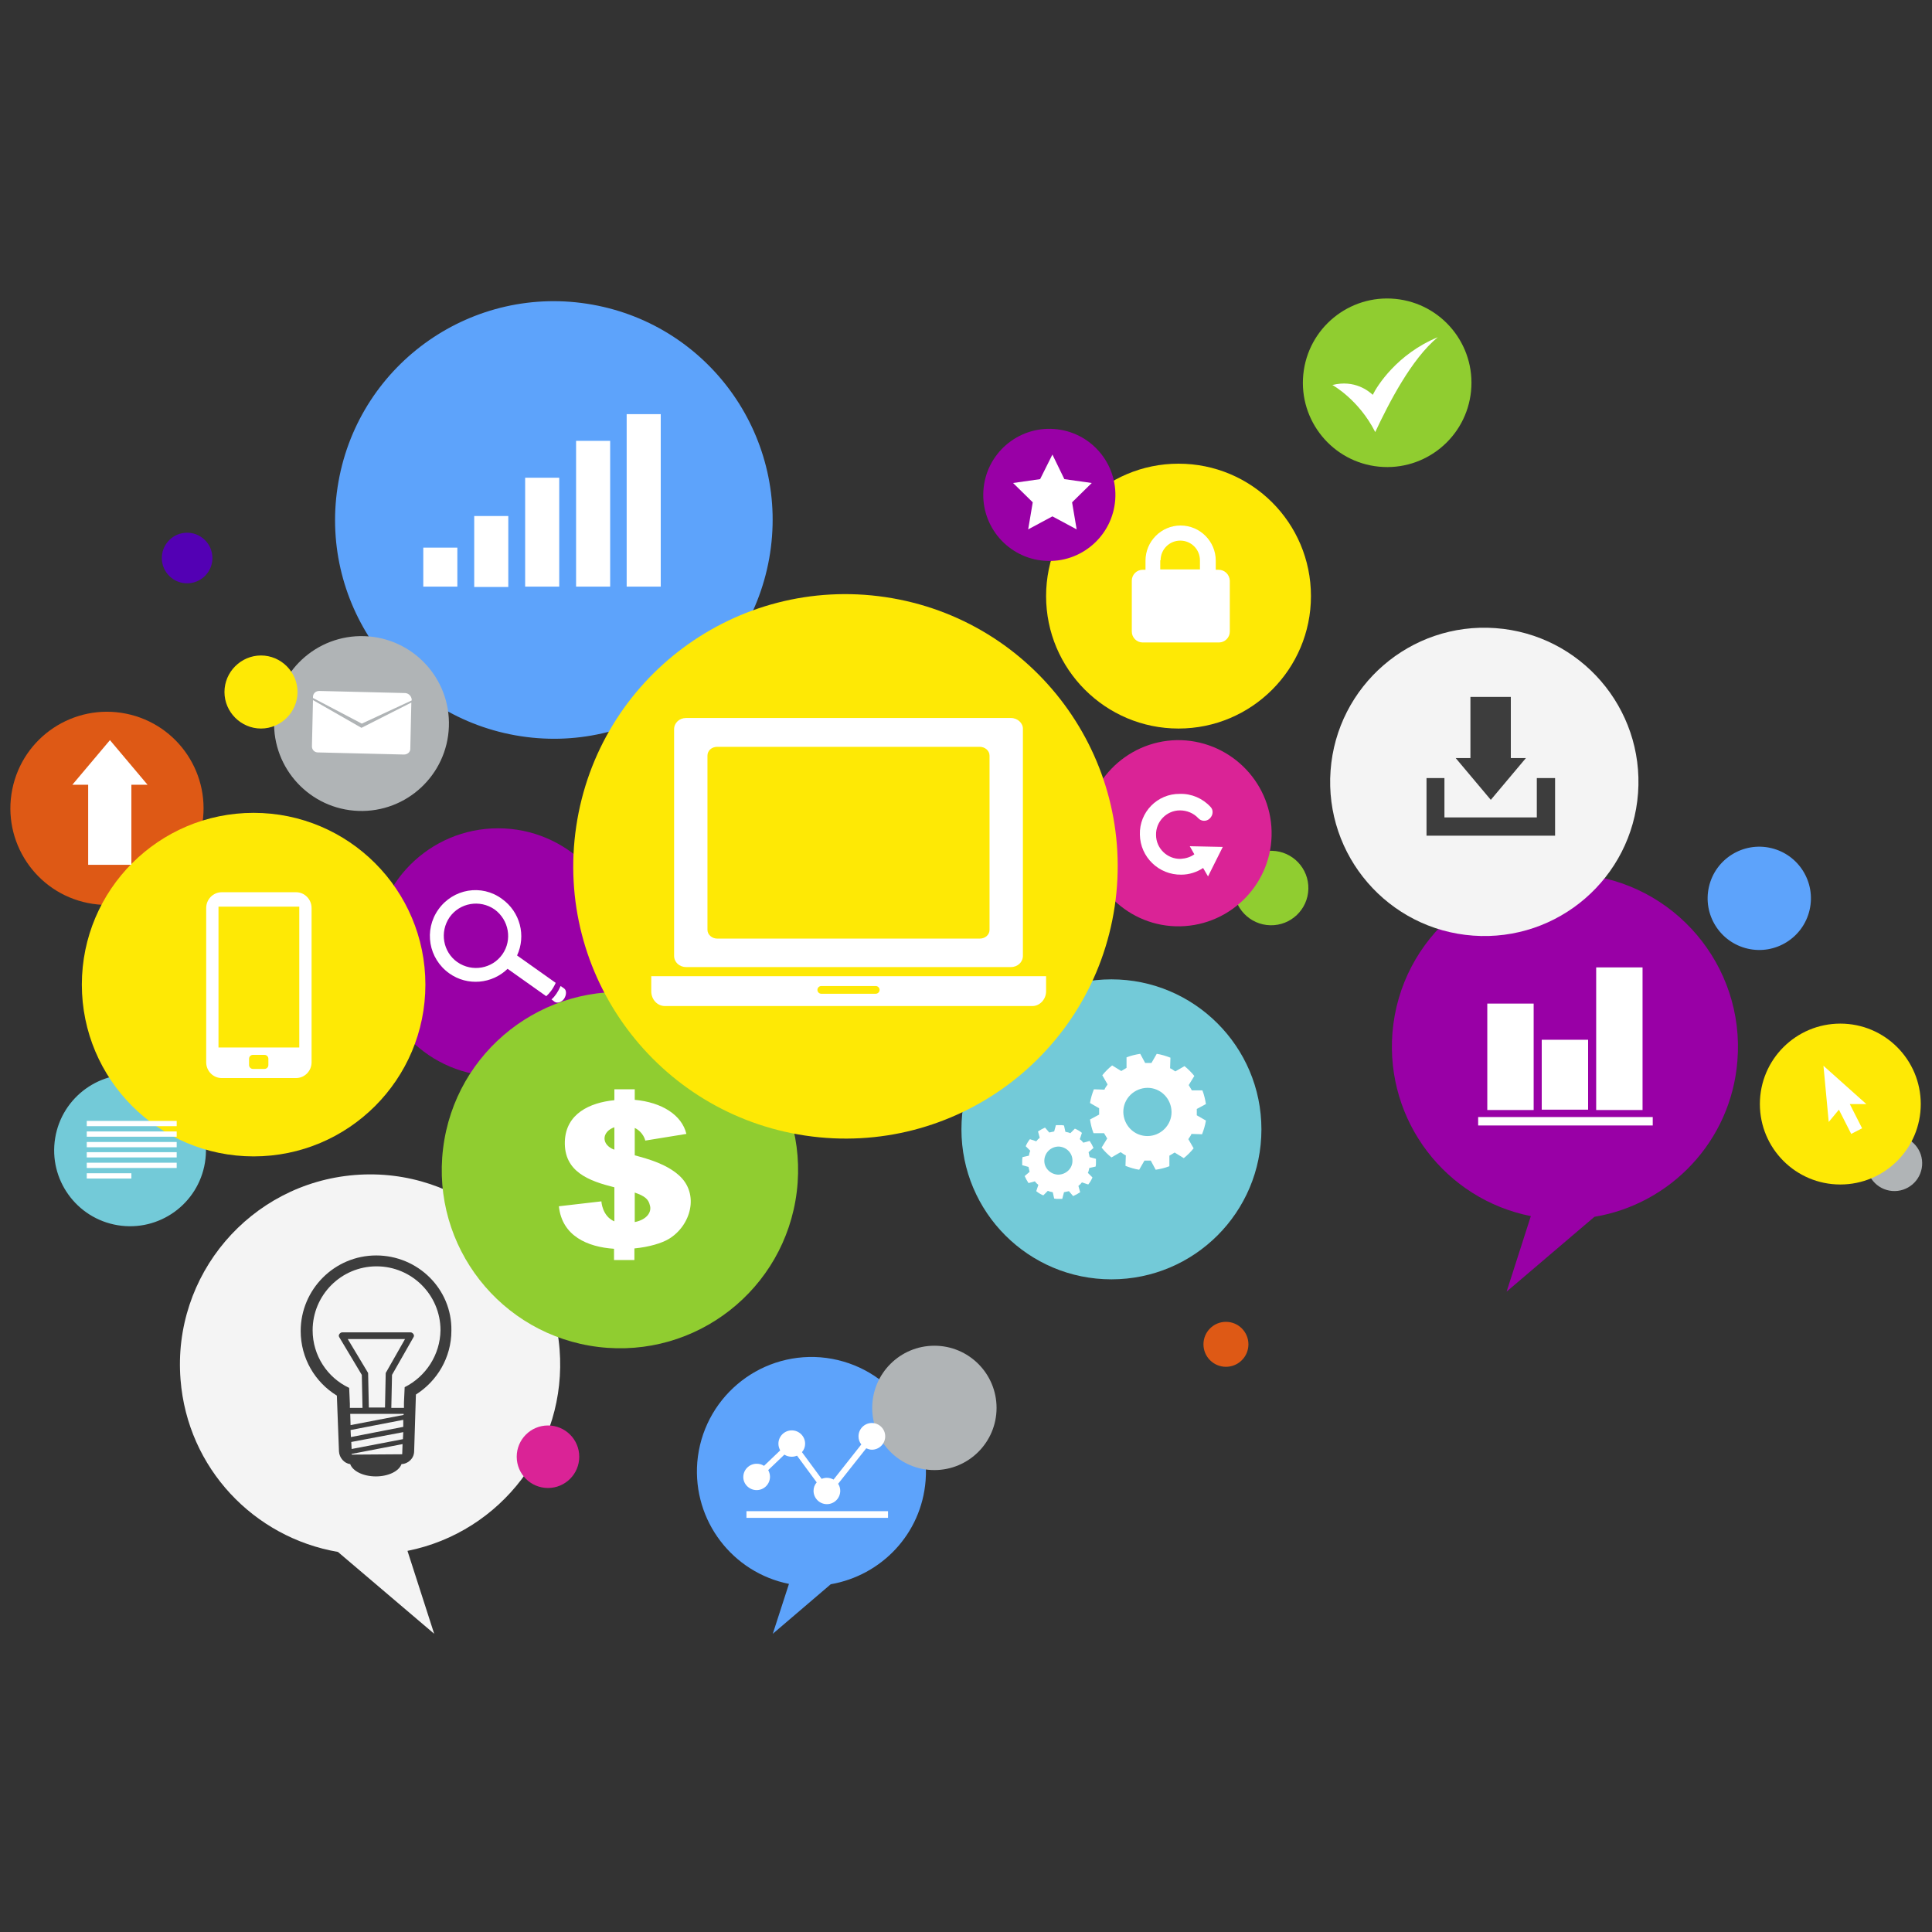 <?xml version="1.0" encoding="UTF-8"?>
<!-- Generator: Adobe Illustrator 27.2.0, SVG Export Plug-In . SVG Version: 6.00 Build 0)  -->
<svg xmlns="http://www.w3.org/2000/svg" xmlns:xlink="http://www.w3.org/1999/xlink" version="1.1" id="ëÎÓÈ_1" x="0px" y="0px" viewBox="0 0 550 550" style="enable-background:new 0 0 550 550;" xml:space="preserve">
<rect x="0" y="0" width="550" height="550" fill="#333333" stroke="none"/>
<style type="text/css">
	.st0{fill:#5DA3FB;}
	.st1{fill:#F4F4F4;}
	.st2{fill:#9900A6;}
	.st3{fill:#DE5915;}
	.st4{fill:#90CD30;}
	.st5{fill:#5300B4;}
	.st6{fill:#73CAD8;}
	.st7{fill:#DA2396;}
	.st8{fill:#FEE905;}
	.st9{fill:#B0B4B6;}
	.st10{fill:#FFFFFF;}
	.st11{fill:#3D3D3D;}
</style>
<g>
	<path class="st0" d="M263.5,421.5c1.4-17.9-11.9-33.6-29.9-35.1c-17.9-1.4-33.6,11.9-35.1,29.9c-1.3,16.7,10.1,31.4,26.1,34.6   l-4.6,14.2l16.5-14.1C250.9,448.5,262.3,436.7,263.5,421.5z"></path>
	<path class="st1" d="M51.4,392.8c-2.4-29.8,19.8-55.9,49.6-58.3c29.8-2.4,55.9,19.8,58.3,49.6c2.2,27.6-16.7,52.1-43.3,57.4   l7.6,23.6l-27.4-23.3C72.3,437.7,53.4,418,51.4,392.8z"></path>
	<path class="st2" d="M494.6,302c2.2-27.1-18-50.9-45.1-53.1c-27.1-2.2-50.9,18-53.1,45.1c-2,25.2,15.2,47.4,39.4,52.2l-6.9,21.5   l25-21.3C475.5,342.8,492.8,324.9,494.6,302z"></path>
	
		<ellipse transform="matrix(0.198 -0.98 0.98 0.198 -201.084 214.446)" class="st3" cx="30.5" cy="230.1" rx="27.5" ry="27.5"></ellipse>
	<circle class="st3" cx="349" cy="382.7" r="6.4"></circle>
	
		<ellipse transform="matrix(2.277959e-02 -1 1 2.277959e-02 100.824 608.845)" class="st4" cx="361.8" cy="252.8" rx="10.6" ry="10.6"></ellipse>
	<ellipse transform="matrix(0.691 -0.723 0.723 0.691 -98.377 87.52)" class="st5" cx="53.2" cy="158.9" rx="7.2" ry="7.2"></ellipse>
	<path class="st2" d="M177.1,271.1c0,19.5-15.8,35.3-35.3,35.3c-19.5,0-35.3-15.8-35.3-35.3c0-19.5,15.8-35.3,35.3-35.3   C161.3,235.8,177.1,251.6,177.1,271.1z"></path>
	
		<ellipse transform="matrix(0.176 -0.984 0.984 0.176 -15.733 277.253)" class="st0" cx="157.8" cy="148" rx="62.3" ry="62.3"></ellipse>
	<path class="st6" d="M359.1,321.5c0,23.6-19.1,42.7-42.7,42.7c-23.6,0-42.7-19.1-42.7-42.7c0-23.6,19.1-42.7,42.7-42.7   C339.9,278.8,359.1,297.9,359.1,321.5z"></path>
	
		<ellipse transform="matrix(0.121 -0.993 0.993 0.121 -175.633 467.967)" class="st4" cx="176.4" cy="333.1" rx="50.7" ry="50.7"></ellipse>
	<path class="st7" d="M362,236.7c0.3,14.6-11.4,26.7-26,27c-14.6,0.3-26.7-11.4-27-26c-0.3-14.6,11.4-26.7,26-27   C349.6,210.5,361.7,222.1,362,236.7z"></path>
	<g>
		<circle class="st7" cx="156" cy="414.7" r="8.9"></circle>
	</g>
	
		<ellipse transform="matrix(0.147 -0.989 0.989 0.147 -38.695 448.521)" class="st8" cx="240.8" cy="246.7" rx="77.5" ry="77.5"></ellipse>
	
		<ellipse transform="matrix(9.774261e-02 -0.995 0.995 9.774261e-02 247.944 491.25)" class="st4" cx="394.9" cy="108.9" rx="24" ry="24"></ellipse>
	<g>
		
			<ellipse transform="matrix(0.227 -0.974 0.974 0.227 137.856 685.623)" class="st0" cx="501" cy="255.9" rx="14.7" ry="14.7"></ellipse>
	</g>
	
		<ellipse transform="matrix(0.162 -0.987 0.987 0.162 -292.196 310.844)" class="st6" cx="36.9" cy="327.5" rx="21.6" ry="21.6"></ellipse>
	<circle class="st9" cx="266" cy="400.8" r="17.7"></circle>
	
		<ellipse transform="matrix(3.511807e-02 -0.999 0.999 3.511807e-02 -106.497 301.639)" class="st9" cx="103" cy="206" rx="24.9" ry="24.9"></ellipse>
	
		<ellipse transform="matrix(8.247983e-02 -0.997 0.997 8.247983e-02 164.431 841.317)" class="st9" cx="539.1" cy="331.4" rx="7.9" ry="7.9"></ellipse>
	<path class="st8" d="M373.2,169.7c0,20.8-16.9,37.7-37.7,37.7c-20.8,0-37.7-16.9-37.7-37.7s16.9-37.7,37.7-37.7   C356.3,132,373.2,148.8,373.2,169.7z"></path>
	<path class="st8" d="M84.7,197c0,5.7-4.7,10.4-10.4,10.4c-5.7,0-10.4-4.7-10.4-10.4c0-5.7,4.7-10.4,10.4-10.4   C80,186.6,84.7,191.3,84.7,197z"></path>
	<path class="st8" d="M546.8,314.3c0,12.7-10.3,22.9-22.9,22.9c-12.7,0-22.9-10.3-22.9-22.9c0-12.7,10.3-22.9,22.9-22.9   C536.6,291.4,546.8,301.7,546.8,314.3z"></path>
	<path class="st8" d="M121.1,280.3c0,27-21.9,48.9-48.9,48.9c-27,0-48.9-21.9-48.9-48.9s21.9-48.9,48.9-48.9   C99.2,231.4,121.1,253.3,121.1,280.3z"></path>
	
		<ellipse transform="matrix(7.056428e-02 -0.998 0.998 7.056428e-02 136.927 429.039)" class="st2" cx="298.7" cy="141" rx="18.8" ry="18.8"></ellipse>
	<g>
		<path class="st10" d="M89.1,199.3l-0.3,13.2c0,0.9,0.7,1.7,1.7,1.7l24.5,0.6c1,0,1.8-0.7,1.8-1.6l0.3-13.2l-14.2,7.2L89.1,199.3z"></path>
		<path class="st10" d="M115.4,197.3l-24.5-0.6c-1,0-1.8,0.7-1.8,1.7l0,0.3L103,206l14.2-6.6l0-0.3    C117.1,198.2,116.4,197.4,115.4,197.3z"></path>
	</g>
	<g>
		<path class="st10" d="M157,284.5l0.9,0.7c0.8,0.5,2,0.1,2.7-0.9c0.7-1.1,0.7-2.4,0-2.9l-1-0.7c-0.4,0.9-0.8,1.6-1.2,2.2    C157.9,283.6,157.5,284.1,157,284.5z"></path>
		<path class="st10" d="M124.8,258.9c-4.2,5.9-2.8,14,3.1,18.2c5.2,3.7,12.2,3,16.6-1.3l11,7.8c0.9-0.8,1.9-2,2.7-3.8l-11-7.8    c2.6-5.6,0.9-12.4-4.3-16.1C137.1,251.6,129,253,124.8,258.9z M143,271.7c-2.9,4.1-8.6,5.1-12.8,2.2c-4.1-2.9-5.1-8.6-2.2-12.8    c2.9-4.1,8.6-5.1,12.8-2.2C144.9,261.9,145.9,267.6,143,271.7z"></path>
	</g>
	<path class="st10" d="M324.5,237.6c0.1,6.4,5.4,11.5,11.8,11.4c2.2,0,4.4-0.7,6.2-1.9l1.4,2.4l2.1-4.2l2.1-4.2l-4.7-0.1l-4.7-0.1   l1.3,2.3c-1.1,0.8-2.4,1.2-3.9,1.3c-3.8,0.1-7-3-7-6.8c-0.1-3.8,3-7,6.8-7c2,0,3.9,0.8,5.2,2.2c0.9,1,2.4,1,3.3,0.1   c0.5-0.5,0.8-1.1,0.8-1.8c0-0.6-0.2-1.1-0.6-1.5c-2.2-2.4-5.4-3.8-8.7-3.7C329.5,225.9,324.3,231.2,324.5,237.6z"></path>
	<polygon class="st10" points="299.6,129.4 303,136.4 310.8,137.5 305.2,143 306.5,150.7 299.6,147 292.7,150.7 294,143    288.4,137.5 296.1,136.4  "></polygon>
	<g>
		<g>
			<path class="st10" d="M287.8,204.4h-92.5c-1.9,0-3.4,1.4-3.4,3.2v64.5c0,1.8,1.5,3.2,3.4,3.2h92.5c1.9,0,3.4-1.4,3.4-3.2v-64.5     C291.3,205.9,289.7,204.4,287.8,204.4z M281.7,264.7c0,1.4-1.2,2.5-2.8,2.5h-74.7c-1.5,0-2.8-1.1-2.8-2.5v-49.6     c0-1.4,1.2-2.5,2.8-2.5h74.7c1.5,0,2.8,1.1,2.8,2.5V264.7z"></path>
			<path class="st10" d="M185.4,277.9v4.3c0,2.3,1.7,4.2,3.9,4.2h104.6c2.1,0,3.9-1.9,3.9-4.2v-4.3H185.4z M249.3,282.9h-15.5     c-0.6,0-1.1-0.5-1.1-1.1c0-0.6,0.5-1.1,1.1-1.1h15.5c0.6,0,1.1,0.5,1.1,1.1C250.4,282.4,249.9,282.9,249.3,282.9z"></path>
		</g>
	</g>
	<g>
		<rect x="24.7" y="319.1" class="st10" width="25.6" height="1.5"></rect>
		<rect x="24.7" y="322.1" class="st10" width="25.6" height="1.5"></rect>
		<rect x="24.7" y="325.1" class="st10" width="25.6" height="1.5"></rect>
		<rect x="24.7" y="328" class="st10" width="25.6" height="1.5"></rect>
		<rect x="24.7" y="331" class="st10" width="25.6" height="1.5"></rect>
		<rect x="24.7" y="334" class="st10" width="12.7" height="1.5"></rect>
	</g>
	<path class="st10" d="M84.3,254H63.1c-2.4,0-4.4,2-4.4,4.5v43.9c0,2.5,2,4.5,4.4,4.5h21.2c2.4,0,4.4-2,4.4-4.5v-43.9   C88.7,256,86.7,254,84.3,254z M76.4,303.2c0,0.6-0.5,1.1-1.1,1.1H72c-0.6,0-1.1-0.5-1.1-1.1v-1.8c0-0.6,0.5-1.1,1.1-1.1h3.3   c0.6,0,1.1,0.5,1.1,1.1V303.2z M85.2,298.2h-23v-40.1h23V298.2z"></path>
	<polygon class="st10" points="531.3,314.3 519.1,303.4 520.6,319.4 523.5,315.9 527,322.8 530.1,321.2 526.6,314.3  "></polygon>
	<path class="st11" d="M107.1,357.4c-11.9,0-21.5,9.7-21.5,21.5c0,7.8,4.1,14.6,10.3,18.4l0.6,15.9c0.1,1.8,1.5,3.4,3.2,3.6   c0.7,2,3.7,3.5,7.3,3.5c3.6,0,6.6-1.5,7.3-3.5c2-0.1,3.6-1.7,3.6-3.7l0.5-16.1c6-3.8,10.1-10.5,10.1-18.2   C128.7,367,119,357.4,107.1,357.4z M114.5,414C114.5,414,114.5,414,114.5,414l-14.3,0.1c0,0-0.1,0-0.1-0.1l0-0.1l14.5-2.8   L114.5,414z M114.7,409.7l-14.6,2.8l-0.1-2l14.8-2.8L114.7,409.7z M114.8,406.2l-14.9,2.9l-0.1-2l15-2.9L114.8,406.2z M114.9,402.8   l-15.1,2.9l-0.1-3.2h15.2L114.9,402.8z M109.9,390.7c-0.1,0.1-0.1,0.3-0.1,0.4l-0.2,9.6H105l-0.2-9.6c0-0.2,0-0.3-0.1-0.4l-5.7-9.5   h8.6h7.7L109.9,390.7z M115.2,394.9l-0.2,4.4l0,0l0,1.5h-3.4h-0.2l0.2-9.4l6.1-10.7c0.2-0.3,0.2-0.6,0-0.9   c-0.2-0.3-0.5-0.5-0.8-0.5h-0.3h-8.9H97.4c-0.3,0-0.6,0.2-0.8,0.5c-0.2,0.3-0.2,0.6,0,0.9l6.4,10.7l0.2,9.4H103h-3.4l0-1.2l0,0   l-0.2-4.5c-6.2-2.9-10.4-9.2-10.4-16.4c0-10,8.1-18.2,18.2-18.2c10,0,18.2,8.1,18.2,18.2C125.3,385.7,121.2,391.9,115.2,394.9z"></path>
	
		<ellipse transform="matrix(7.274518e-02 -0.997 0.997 7.274518e-02 170.076 627.737)" class="st1" cx="422.6" cy="222.4" rx="43.9" ry="43.9"></ellipse>
	<g>
		<rect x="178.4" y="117.9" class="st10" width="9.7" height="49.1"></rect>
		<rect x="164" y="125.5" class="st10" width="9.7" height="41.5"></rect>
		<rect x="149.5" y="136" class="st10" width="9.7" height="31"></rect>
		<rect x="135" y="146.9" class="st10" width="9.7" height="20.2"></rect>
		<rect x="120.5" y="155.9" class="st10" width="9.7" height="11.1"></rect>
	</g>
	<g>
		<path class="st10" d="M320.5,328.9l-0.1,3c1.3,0.5,2.6,0.9,3.9,1.1l1.5-2.6c0.6,0,1.2,0,1.8,0l1.4,2.6c1.3-0.2,2.6-0.5,3.9-1l0-3    c0.5-0.3,1-0.6,1.5-0.9l2.6,1.6c1-0.8,2-1.8,2.8-2.8l-1.5-2.6c0.2-0.4,0.5-0.7,0.7-1.1c0.1-0.1,0.1-0.3,0.2-0.4l3,0.1    c0.5-1.3,0.9-2.6,1.1-3.9l-2.6-1.5c0-0.6,0-1.2,0-1.8l2.6-1.4c-0.2-1.3-0.5-2.6-1-3.9l-3,0c-0.3-0.5-0.6-1-0.9-1.5l1.6-2.6    c-0.8-1-1.8-2-2.8-2.8l-2.6,1.5c-0.4-0.2-0.7-0.5-1.1-0.7c-0.1-0.1-0.3-0.1-0.4-0.2l0.1-3c-1.3-0.5-2.6-0.9-3.9-1.1l-1.5,2.6    c-0.6,0-1.2,0-1.8,0l-1.4-2.6c-1.3,0.2-2.6,0.5-3.9,1l0,3c-0.5,0.3-1,0.6-1.5,0.9l-2.6-1.6c-1,0.8-2,1.8-2.8,2.8l1.5,2.6    c-0.2,0.4-0.5,0.7-0.7,1.1c-0.1,0.1-0.1,0.3-0.2,0.4l-3-0.1c-0.5,1.3-0.9,2.6-1.1,3.9l2.6,1.5c0,0.6,0,1.2,0,1.8l-2.6,1.4    c0.2,1.3,0.5,2.6,1,3.9l3,0c0.3,0.5,0.6,1,0.9,1.5l-1.6,2.6c0.8,1,1.8,2,2.8,2.8l2.6-1.5c0.4,0.2,0.7,0.5,1.1,0.7    C320.2,328.8,320.4,328.9,320.5,328.9z M323.4,322.6c-3.3-1.8-4.6-6-2.8-9.3c1.8-3.3,6-4.6,9.3-2.8c3.3,1.8,4.6,6,2.8,9.3    C330.9,323.1,326.8,324.4,323.4,322.6z"></path>
		<path class="st10" d="M302.9,339.4c0.5-0.1,1-0.2,1.4-0.3l1.2,1.4c0.7-0.3,1.4-0.7,2-1.1l-0.5-1.8c0.4-0.3,0.7-0.6,1-1l1.8,0.6    c0.5-0.6,0.9-1.3,1.2-2l-1.3-1.3c0.2-0.4,0.3-0.9,0.4-1.4l1.8-0.4c0.1-0.4,0.1-0.8,0.1-1.1c0-0.4,0-0.8,0-1.1l-1.8-0.5    c-0.1-0.5-0.2-1-0.3-1.4l1.4-1.2c-0.3-0.7-0.7-1.4-1.1-2l-1.8,0.5c-0.3-0.4-0.6-0.7-1-1l0.6-1.8c-0.6-0.5-1.3-0.9-2-1.2l-1.3,1.3    c-0.4-0.2-0.9-0.3-1.4-0.4l-0.4-1.8c-0.4-0.1-0.8-0.1-1.1-0.1c-0.4,0-0.8,0-1.2,0l-0.5,1.8c-0.5,0.1-1,0.2-1.4,0.3l-1.2-1.4    c-0.7,0.3-1.4,0.7-2,1.1l0.5,1.8c-0.4,0.3-0.7,0.6-1,1l-1.8-0.6c-0.5,0.6-0.9,1.3-1.2,2l1.3,1.3c-0.2,0.4-0.3,0.9-0.4,1.4    l-1.8,0.4c-0.1,0.4-0.1,0.8-0.1,1.1c0,0.4,0,0.8,0,1.2l1.8,0.5c0.1,0.5,0.2,1,0.3,1.4l-1.4,1.2c0.3,0.7,0.7,1.4,1.1,2l1.8-0.5    c0.3,0.4,0.6,0.7,1,1l-0.6,1.8c0.6,0.5,1.3,0.9,2,1.2l1.3-1.3c0.4,0.2,0.9,0.3,1.4,0.4l0.4,1.8c0.4,0.1,0.8,0.1,1.1,0.1    c0.4,0,0.8,0,1.2,0L302.9,339.4z M301.2,334.4c-2.2-0.1-4-1.9-3.9-4.1c0.1-2.2,1.9-3.9,4.1-3.9c2.2,0.1,4,1.9,3.9,4.1    C305.3,332.7,303.4,334.4,301.2,334.4z"></path>
	</g>
	<path class="st10" d="M193.3,334.6c-3.6-3.2-8.5-4.6-12.6-5.7l0-7.8c2.5,1.2,3,3.6,3,3.6l11.7-1.9c-1.3-5.4-7-9-14.7-9.7l0-3h-5.8   l0,3.1c-7.1,0.7-13.8,3.9-14.1,11.7c-0.3,8.7,6.9,11.3,14.1,13.1l0,9.7c-3.5-1.5-3.7-5.7-3.7-5.7l-12.1,1.4   c0.9,8.5,8.2,11.6,15.7,12.1l0,3.2h5.8l0-3.3c4.2-0.4,7.8-1.5,9.8-2.7C196.7,348.9,199.2,339.9,193.3,334.6z M174.2,327   c-3.1-1.6-2.7-4.9,0.7-6.1l0,6.4C174.7,327.2,174.4,327.1,174.2,327z M180.7,347.9l0-8.4c2.9,1,3.9,1.9,4.3,3.6   C185.6,345,184.2,347.2,180.7,347.9z"></path>
	<g>
		<rect x="423.4" y="285.7" class="st10" width="13.2" height="30.3"></rect>
		<rect x="438.9" y="296" class="st10" width="13.2" height="19.9"></rect>
		<rect x="454.4" y="275.4" class="st10" width="13.2" height="40.6"></rect>
		<rect x="420.8" y="318" class="st10" width="49.7" height="2.4"></rect>
	</g>
	<g>
		<polygon class="st11" points="414.4,215.8 424.4,227.7 434.4,215.8 430.1,215.8 430.1,198.4 418.6,198.4 418.6,215.8   "></polygon>
		<polygon class="st11" points="437.5,221.5 437.5,232.7 411.2,232.7 411.2,221.5 406.1,221.5 406.1,237.9 442.7,237.9 442.7,221.5       "></polygon>
	</g>
	<polygon class="st10" points="42,223.4 31.3,210.7 20.6,223.4 25.1,223.4 25.1,246.2 37.4,246.2 37.4,223.4  "></polygon>
	<path class="st10" d="M346.9,162.2h-0.8v-2.6c0-5.5-4.5-10-10-10c-5.5,0-10,4.5-10,10v2.6h-0.8c-1.7,0-3.1,1.4-3.1,3.1v14.5   c0,1.7,1.4,3.1,3.1,3.1h21.7c1.7,0,3.1-1.4,3.1-3.1v-14.5C350,163.5,348.6,162.2,346.9,162.2z M330.4,159.5c0-3.1,2.5-5.6,5.6-5.6   c3.1,0,5.6,2.5,5.6,5.6v2.6h-11.3V159.5z"></path>
	<g>
		<g>
			<path class="st10" d="M215.4,424.2c2.1,0,3.8-1.7,3.8-3.8c0-0.7-0.2-1.3-0.5-1.9l4.6-4.4c0.6,0.4,1.3,0.6,2.1,0.6     c0.5,0,1-0.1,1.5-0.3l5.6,7.6c-0.6,0.7-0.9,1.5-0.9,2.4c0,2.1,1.7,3.8,3.8,3.8c2.1,0,3.8-1.7,3.8-3.8c0-0.7-0.2-1.4-0.6-2l8-10.1     c0.5,0.2,1,0.4,1.6,0.4c2.1,0,3.8-1.7,3.8-3.8c0-2.1-1.7-3.8-3.8-3.8c-2.1,0-3.8,1.7-3.8,3.8c0,0.9,0.3,1.7,0.8,2.3l-7.9,10     c-0.6-0.3-1.2-0.5-1.9-0.5c-0.5,0-1,0.1-1.5,0.3l-5.6-7.6c0.6-0.7,0.9-1.5,0.9-2.4c0-2.1-1.7-3.8-3.8-3.8c-2.1,0-3.8,1.7-3.8,3.8     c0,0.7,0.2,1.3,0.5,1.9l-4.6,4.4c-0.6-0.4-1.3-0.6-2.1-0.6c-2.1,0-3.8,1.7-3.8,3.8C211.6,422.5,213.3,424.2,215.4,424.2z"></path>
		</g>
		<rect x="212.5" y="430.2" class="st10" width="40.3" height="1.9"></rect>
	</g>
	<path class="st10" d="M379.3,109.6c0,0,7.5,4.1,12.2,13.4c3.9-8.3,10.3-20.8,17.8-27c-11.6,4.8-17.3,13.9-18.5,16.4   C389.7,111.4,385.7,108,379.3,109.6z"></path>
</g>
</svg>
